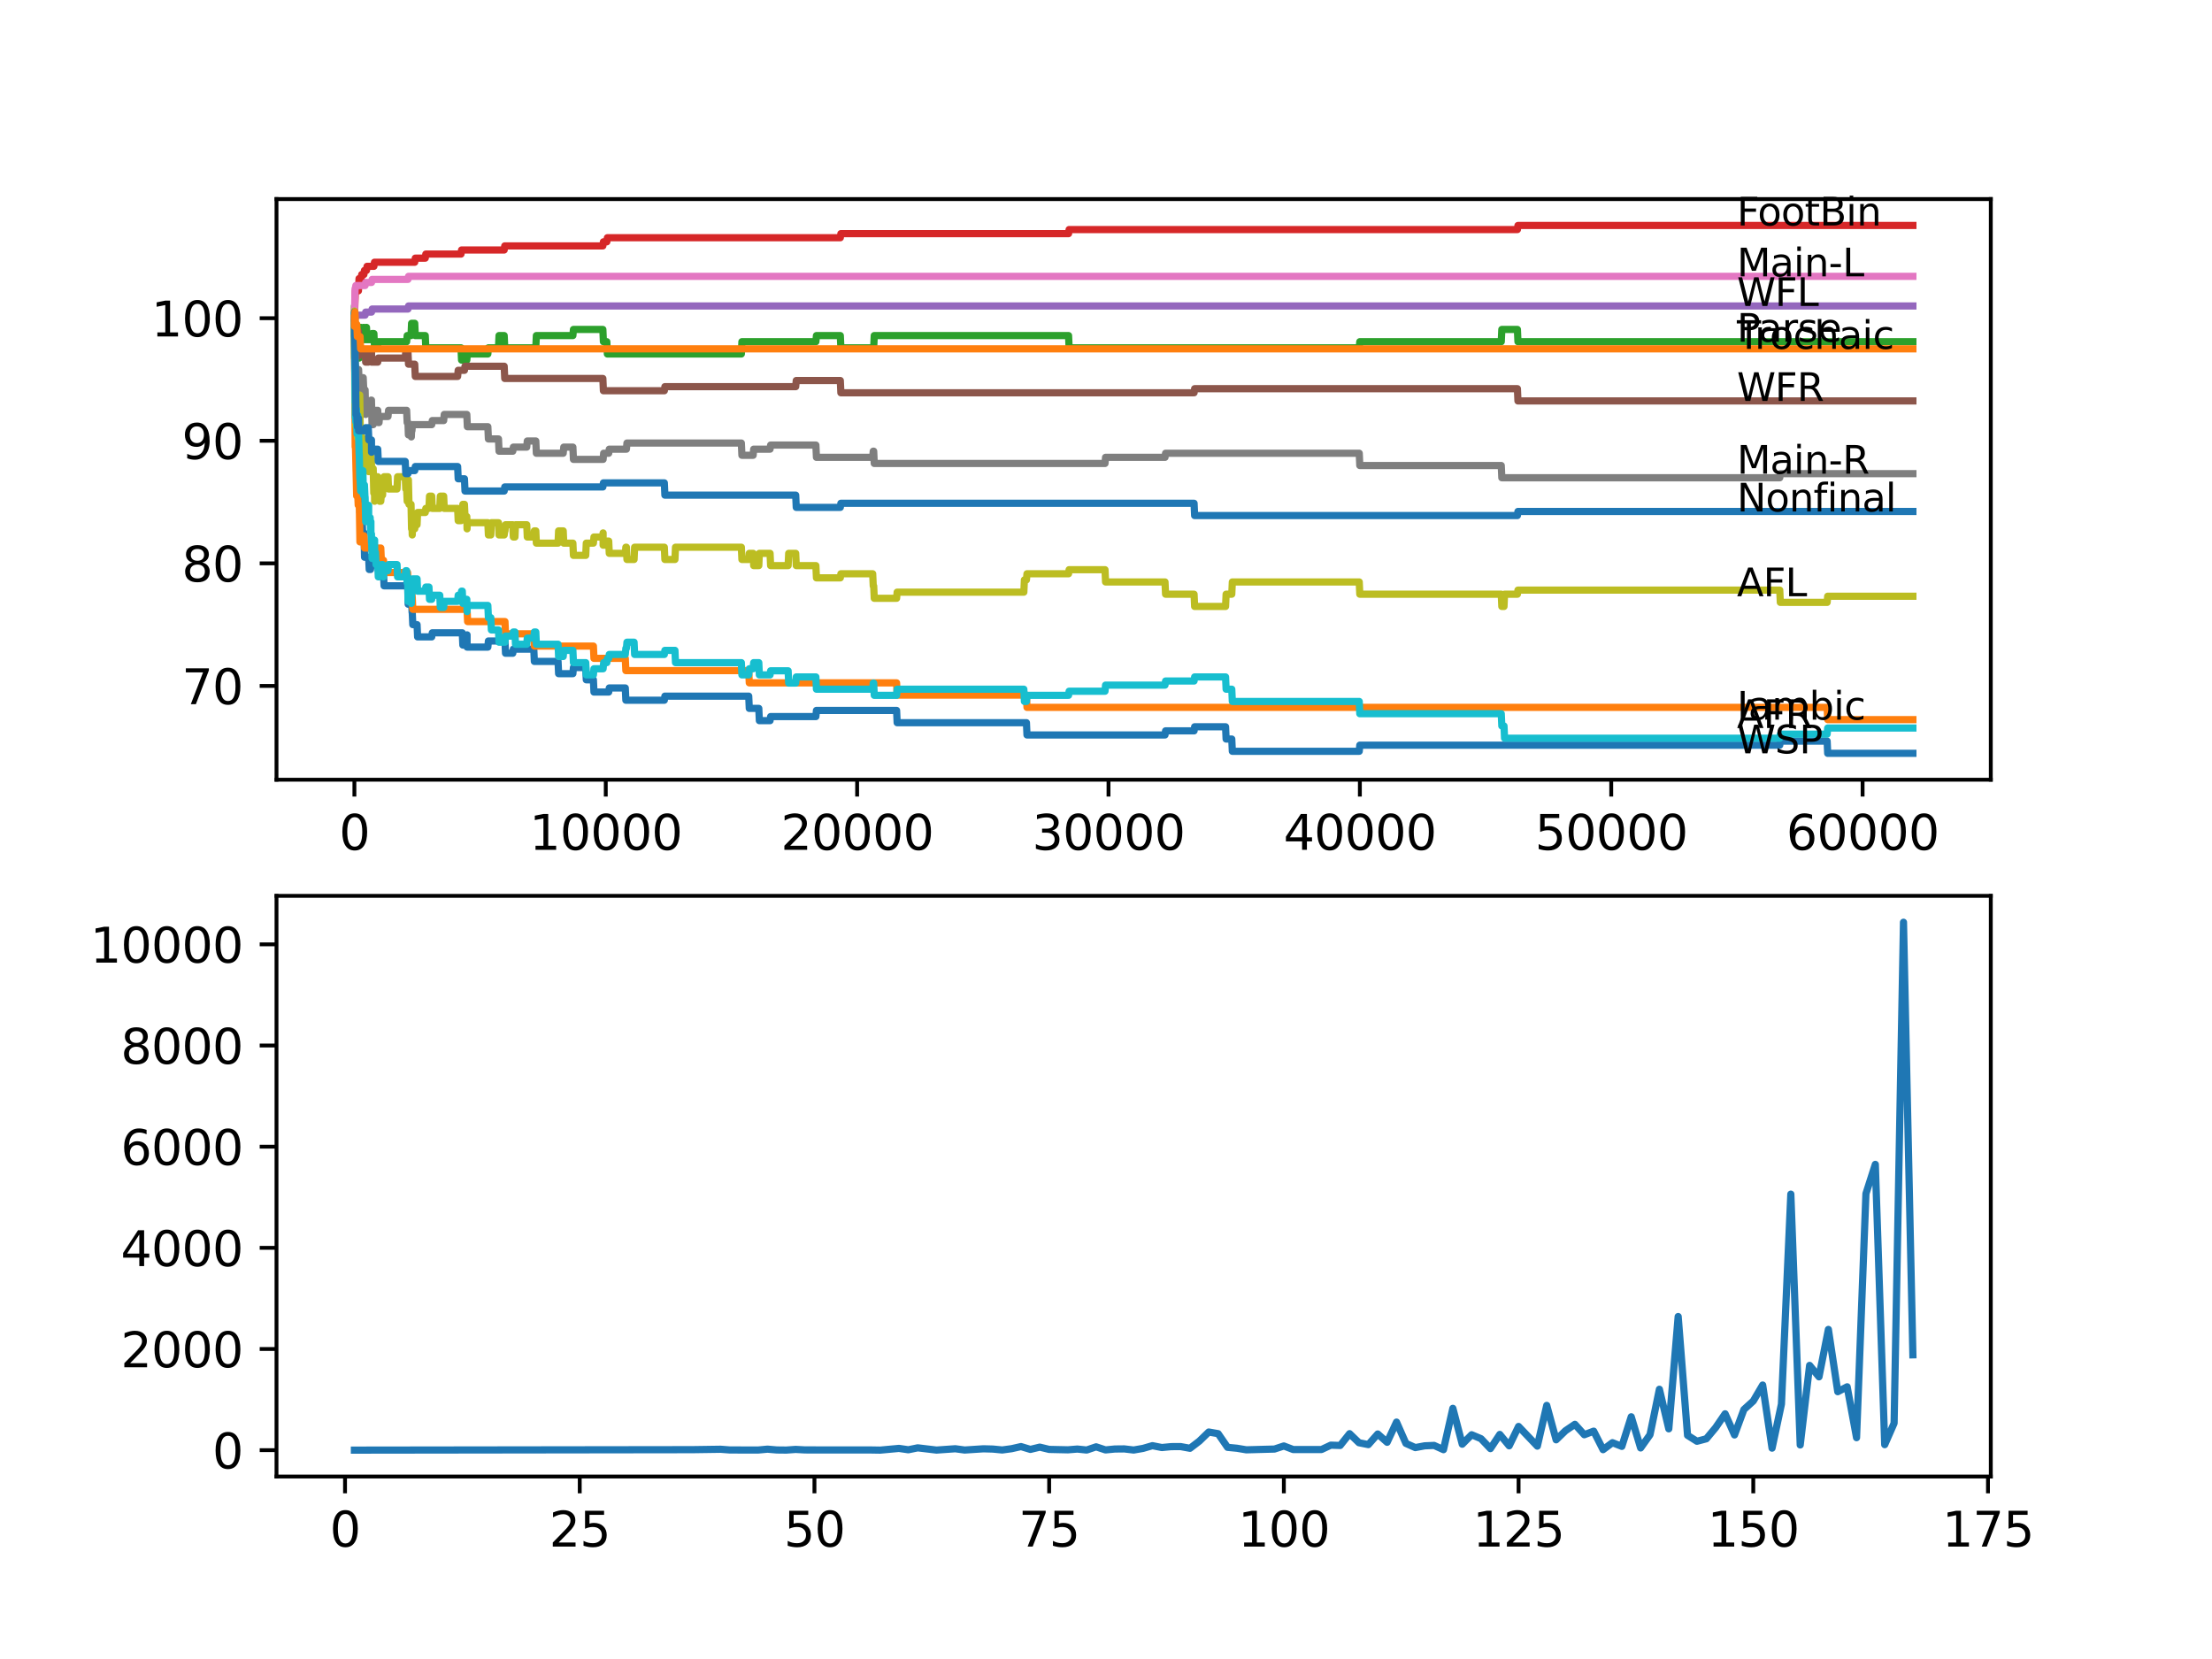 <?xml version="1.0" encoding="utf-8" standalone="no"?>
<!DOCTYPE svg PUBLIC "-//W3C//DTD SVG 1.1//EN"
  "http://www.w3.org/Graphics/SVG/1.1/DTD/svg11.dtd">
<svg xmlns:xlink="http://www.w3.org/1999/xlink" width="460.8pt" height="345.6pt" viewBox="0 0 460.8 345.6" xmlns="http://www.w3.org/2000/svg" version="1.1">
 <defs>
  <style type="text/css">*{stroke-linejoin: round; stroke-linecap: butt}</style>
 </defs>
 <g id="figure_1">
  <g id="patch_1">
   <path d="M 0 345.6 
L 460.8 345.6 
L 460.8 0 
L 0 0 
z
" style="fill: #ffffff"/>
  </g>
  <g id="axes_1">
   <g id="patch_2">
    <path d="M 57.6 162.432 
L 414.72 162.432 
L 414.72 41.472 
L 57.6 41.472 
z
" style="fill: #ffffff"/>
   </g>
   <g id="matplotlib.axis_1">
    <g id="xtick_1">
     <g id="line2d_1">
      <defs>
       <path id="m1ce45f0ebc" d="M 0 0 
L 0 3.5 
" style="stroke: #000000; stroke-width: 0.8"/>
      </defs>
      <g>
       <use xlink:href="#m1ce45f0ebc" x="73.827" y="162.432" style="stroke: #000000; stroke-width: 0.8"/>
      </g>
     </g>
     <g id="text_1">
      <!-- 0 -->
      <g transform="translate(70.646 177.03)scale(0.1 -0.1)">
       <defs>
        <path id="DejaVuSans-30" d="M 2034 4250 
Q 1547 4250 1301 3770 
Q 1056 3291 1056 2328 
Q 1056 1369 1301 889 
Q 1547 409 2034 409 
Q 2525 409 2770 889 
Q 3016 1369 3016 2328 
Q 3016 3291 2770 3770 
Q 2525 4250 2034 4250 
z
M 2034 4750 
Q 2819 4750 3233 4129 
Q 3647 3509 3647 2328 
Q 3647 1150 3233 529 
Q 2819 -91 2034 -91 
Q 1250 -91 836 529 
Q 422 1150 422 2328 
Q 422 3509 836 4129 
Q 1250 4750 2034 4750 
z
" transform="scale(0.016)"/>
       </defs>
       <use xlink:href="#DejaVuSans-30"/>
      </g>
     </g>
    </g>
    <g id="xtick_2">
     <g id="line2d_2">
      <g>
       <use xlink:href="#m1ce45f0ebc" x="126.192" y="162.432" style="stroke: #000000; stroke-width: 0.8"/>
      </g>
     </g>
     <g id="text_2">
      <!-- 10000 -->
      <g transform="translate(110.286 177.03)scale(0.1 -0.1)">
       <defs>
        <path id="DejaVuSans-31" d="M 794 531 
L 1825 531 
L 1825 4091 
L 703 3866 
L 703 4441 
L 1819 4666 
L 2450 4666 
L 2450 531 
L 3481 531 
L 3481 0 
L 794 0 
L 794 531 
z
" transform="scale(0.016)"/>
       </defs>
       <use xlink:href="#DejaVuSans-31"/>
       <use xlink:href="#DejaVuSans-30" x="63.623"/>
       <use xlink:href="#DejaVuSans-30" x="127.246"/>
       <use xlink:href="#DejaVuSans-30" x="190.869"/>
       <use xlink:href="#DejaVuSans-30" x="254.492"/>
      </g>
     </g>
    </g>
    <g id="xtick_3">
     <g id="line2d_3">
      <g>
       <use xlink:href="#m1ce45f0ebc" x="178.556" y="162.432" style="stroke: #000000; stroke-width: 0.8"/>
      </g>
     </g>
     <g id="text_3">
      <!-- 20000 -->
      <g transform="translate(162.65 177.03)scale(0.1 -0.1)">
       <defs>
        <path id="DejaVuSans-32" d="M 1228 531 
L 3431 531 
L 3431 0 
L 469 0 
L 469 531 
Q 828 903 1448 1529 
Q 2069 2156 2228 2338 
Q 2531 2678 2651 2914 
Q 2772 3150 2772 3378 
Q 2772 3750 2511 3984 
Q 2250 4219 1831 4219 
Q 1534 4219 1204 4116 
Q 875 4013 500 3803 
L 500 4441 
Q 881 4594 1212 4672 
Q 1544 4750 1819 4750 
Q 2544 4750 2975 4387 
Q 3406 4025 3406 3419 
Q 3406 3131 3298 2873 
Q 3191 2616 2906 2266 
Q 2828 2175 2409 1742 
Q 1991 1309 1228 531 
z
" transform="scale(0.016)"/>
       </defs>
       <use xlink:href="#DejaVuSans-32"/>
       <use xlink:href="#DejaVuSans-30" x="63.623"/>
       <use xlink:href="#DejaVuSans-30" x="127.246"/>
       <use xlink:href="#DejaVuSans-30" x="190.869"/>
       <use xlink:href="#DejaVuSans-30" x="254.492"/>
      </g>
     </g>
    </g>
    <g id="xtick_4">
     <g id="line2d_4">
      <g>
       <use xlink:href="#m1ce45f0ebc" x="230.921" y="162.432" style="stroke: #000000; stroke-width: 0.8"/>
      </g>
     </g>
     <g id="text_4">
      <!-- 30000 -->
      <g transform="translate(215.015 177.03)scale(0.1 -0.1)">
       <defs>
        <path id="DejaVuSans-33" d="M 2597 2516 
Q 3050 2419 3304 2112 
Q 3559 1806 3559 1356 
Q 3559 666 3084 287 
Q 2609 -91 1734 -91 
Q 1441 -91 1130 -33 
Q 819 25 488 141 
L 488 750 
Q 750 597 1062 519 
Q 1375 441 1716 441 
Q 2309 441 2620 675 
Q 2931 909 2931 1356 
Q 2931 1769 2642 2001 
Q 2353 2234 1838 2234 
L 1294 2234 
L 1294 2753 
L 1863 2753 
Q 2328 2753 2575 2939 
Q 2822 3125 2822 3475 
Q 2822 3834 2567 4026 
Q 2313 4219 1838 4219 
Q 1578 4219 1281 4162 
Q 984 4106 628 3988 
L 628 4550 
Q 988 4650 1302 4700 
Q 1616 4750 1894 4750 
Q 2613 4750 3031 4423 
Q 3450 4097 3450 3541 
Q 3450 3153 3228 2886 
Q 3006 2619 2597 2516 
z
" transform="scale(0.016)"/>
       </defs>
       <use xlink:href="#DejaVuSans-33"/>
       <use xlink:href="#DejaVuSans-30" x="63.623"/>
       <use xlink:href="#DejaVuSans-30" x="127.246"/>
       <use xlink:href="#DejaVuSans-30" x="190.869"/>
       <use xlink:href="#DejaVuSans-30" x="254.492"/>
      </g>
     </g>
    </g>
    <g id="xtick_5">
     <g id="line2d_5">
      <g>
       <use xlink:href="#m1ce45f0ebc" x="283.285" y="162.432" style="stroke: #000000; stroke-width: 0.8"/>
      </g>
     </g>
     <g id="text_5">
      <!-- 40000 -->
      <g transform="translate(267.379 177.03)scale(0.1 -0.1)">
       <defs>
        <path id="DejaVuSans-34" d="M 2419 4116 
L 825 1625 
L 2419 1625 
L 2419 4116 
z
M 2253 4666 
L 3047 4666 
L 3047 1625 
L 3713 1625 
L 3713 1100 
L 3047 1100 
L 3047 0 
L 2419 0 
L 2419 1100 
L 313 1100 
L 313 1709 
L 2253 4666 
z
" transform="scale(0.016)"/>
       </defs>
       <use xlink:href="#DejaVuSans-34"/>
       <use xlink:href="#DejaVuSans-30" x="63.623"/>
       <use xlink:href="#DejaVuSans-30" x="127.246"/>
       <use xlink:href="#DejaVuSans-30" x="190.869"/>
       <use xlink:href="#DejaVuSans-30" x="254.492"/>
      </g>
     </g>
    </g>
    <g id="xtick_6">
     <g id="line2d_6">
      <g>
       <use xlink:href="#m1ce45f0ebc" x="335.65" y="162.432" style="stroke: #000000; stroke-width: 0.8"/>
      </g>
     </g>
     <g id="text_6">
      <!-- 50000 -->
      <g transform="translate(319.744 177.03)scale(0.1 -0.1)">
       <defs>
        <path id="DejaVuSans-35" d="M 691 4666 
L 3169 4666 
L 3169 4134 
L 1269 4134 
L 1269 2991 
Q 1406 3038 1543 3061 
Q 1681 3084 1819 3084 
Q 2600 3084 3056 2656 
Q 3513 2228 3513 1497 
Q 3513 744 3044 326 
Q 2575 -91 1722 -91 
Q 1428 -91 1123 -41 
Q 819 9 494 109 
L 494 744 
Q 775 591 1075 516 
Q 1375 441 1709 441 
Q 2250 441 2565 725 
Q 2881 1009 2881 1497 
Q 2881 1984 2565 2268 
Q 2250 2553 1709 2553 
Q 1456 2553 1204 2497 
Q 953 2441 691 2322 
L 691 4666 
z
" transform="scale(0.016)"/>
       </defs>
       <use xlink:href="#DejaVuSans-35"/>
       <use xlink:href="#DejaVuSans-30" x="63.623"/>
       <use xlink:href="#DejaVuSans-30" x="127.246"/>
       <use xlink:href="#DejaVuSans-30" x="190.869"/>
       <use xlink:href="#DejaVuSans-30" x="254.492"/>
      </g>
     </g>
    </g>
    <g id="xtick_7">
     <g id="line2d_7">
      <g>
       <use xlink:href="#m1ce45f0ebc" x="388.014" y="162.432" style="stroke: #000000; stroke-width: 0.8"/>
      </g>
     </g>
     <g id="text_7">
      <!-- 60000 -->
      <g transform="translate(372.108 177.03)scale(0.1 -0.1)">
       <defs>
        <path id="DejaVuSans-36" d="M 2113 2584 
Q 1688 2584 1439 2293 
Q 1191 2003 1191 1497 
Q 1191 994 1439 701 
Q 1688 409 2113 409 
Q 2538 409 2786 701 
Q 3034 994 3034 1497 
Q 3034 2003 2786 2293 
Q 2538 2584 2113 2584 
z
M 3366 4563 
L 3366 3988 
Q 3128 4100 2886 4159 
Q 2644 4219 2406 4219 
Q 1781 4219 1451 3797 
Q 1122 3375 1075 2522 
Q 1259 2794 1537 2939 
Q 1816 3084 2150 3084 
Q 2853 3084 3261 2657 
Q 3669 2231 3669 1497 
Q 3669 778 3244 343 
Q 2819 -91 2113 -91 
Q 1303 -91 875 529 
Q 447 1150 447 2328 
Q 447 3434 972 4092 
Q 1497 4750 2381 4750 
Q 2619 4750 2861 4703 
Q 3103 4656 3366 4563 
z
" transform="scale(0.016)"/>
       </defs>
       <use xlink:href="#DejaVuSans-36"/>
       <use xlink:href="#DejaVuSans-30" x="63.623"/>
       <use xlink:href="#DejaVuSans-30" x="127.246"/>
       <use xlink:href="#DejaVuSans-30" x="190.869"/>
       <use xlink:href="#DejaVuSans-30" x="254.492"/>
      </g>
     </g>
    </g>
   </g>
   <g id="matplotlib.axis_2">
    <g id="ytick_1">
     <g id="line2d_8">
      <defs>
       <path id="m1d40c8f923" d="M 0 0 
L -3.5 0 
" style="stroke: #000000; stroke-width: 0.8"/>
      </defs>
      <g>
       <use xlink:href="#m1d40c8f923" x="57.6" y="142.89" style="stroke: #000000; stroke-width: 0.8"/>
      </g>
     </g>
     <g id="text_8">
      <!-- 70 -->
      <g transform="translate(37.875 146.69)scale(0.1 -0.1)">
       <defs>
        <path id="DejaVuSans-37" d="M 525 4666 
L 3525 4666 
L 3525 4397 
L 1831 0 
L 1172 0 
L 2766 4134 
L 525 4134 
L 525 4666 
z
" transform="scale(0.016)"/>
       </defs>
       <use xlink:href="#DejaVuSans-37"/>
       <use xlink:href="#DejaVuSans-30" x="63.623"/>
      </g>
     </g>
    </g>
    <g id="ytick_2">
     <g id="line2d_9">
      <g>
       <use xlink:href="#m1d40c8f923" x="57.6" y="117.357" style="stroke: #000000; stroke-width: 0.8"/>
      </g>
     </g>
     <g id="text_9">
      <!-- 80 -->
      <g transform="translate(37.875 121.156)scale(0.1 -0.1)">
       <defs>
        <path id="DejaVuSans-38" d="M 2034 2216 
Q 1584 2216 1326 1975 
Q 1069 1734 1069 1313 
Q 1069 891 1326 650 
Q 1584 409 2034 409 
Q 2484 409 2743 651 
Q 3003 894 3003 1313 
Q 3003 1734 2745 1975 
Q 2488 2216 2034 2216 
z
M 1403 2484 
Q 997 2584 770 2862 
Q 544 3141 544 3541 
Q 544 4100 942 4425 
Q 1341 4750 2034 4750 
Q 2731 4750 3128 4425 
Q 3525 4100 3525 3541 
Q 3525 3141 3298 2862 
Q 3072 2584 2669 2484 
Q 3125 2378 3379 2068 
Q 3634 1759 3634 1313 
Q 3634 634 3220 271 
Q 2806 -91 2034 -91 
Q 1263 -91 848 271 
Q 434 634 434 1313 
Q 434 1759 690 2068 
Q 947 2378 1403 2484 
z
M 1172 3481 
Q 1172 3119 1398 2916 
Q 1625 2713 2034 2713 
Q 2441 2713 2670 2916 
Q 2900 3119 2900 3481 
Q 2900 3844 2670 4047 
Q 2441 4250 2034 4250 
Q 1625 4250 1398 4047 
Q 1172 3844 1172 3481 
z
" transform="scale(0.016)"/>
       </defs>
       <use xlink:href="#DejaVuSans-38"/>
       <use xlink:href="#DejaVuSans-30" x="63.623"/>
      </g>
     </g>
    </g>
    <g id="ytick_3">
     <g id="line2d_10">
      <g>
       <use xlink:href="#m1d40c8f923" x="57.6" y="91.824" style="stroke: #000000; stroke-width: 0.8"/>
      </g>
     </g>
     <g id="text_10">
      <!-- 90 -->
      <g transform="translate(37.875 95.623)scale(0.1 -0.1)">
       <defs>
        <path id="DejaVuSans-39" d="M 703 97 
L 703 672 
Q 941 559 1184 500 
Q 1428 441 1663 441 
Q 2288 441 2617 861 
Q 2947 1281 2994 2138 
Q 2813 1869 2534 1725 
Q 2256 1581 1919 1581 
Q 1219 1581 811 2004 
Q 403 2428 403 3163 
Q 403 3881 828 4315 
Q 1253 4750 1959 4750 
Q 2769 4750 3195 4129 
Q 3622 3509 3622 2328 
Q 3622 1225 3098 567 
Q 2575 -91 1691 -91 
Q 1453 -91 1209 -44 
Q 966 3 703 97 
z
M 1959 2075 
Q 2384 2075 2632 2365 
Q 2881 2656 2881 3163 
Q 2881 3666 2632 3958 
Q 2384 4250 1959 4250 
Q 1534 4250 1286 3958 
Q 1038 3666 1038 3163 
Q 1038 2656 1286 2365 
Q 1534 2075 1959 2075 
z
" transform="scale(0.016)"/>
       </defs>
       <use xlink:href="#DejaVuSans-39"/>
       <use xlink:href="#DejaVuSans-30" x="63.623"/>
      </g>
     </g>
    </g>
    <g id="ytick_4">
     <g id="line2d_11">
      <g>
       <use xlink:href="#m1d40c8f923" x="57.6" y="66.29" style="stroke: #000000; stroke-width: 0.8"/>
      </g>
     </g>
     <g id="text_11">
      <!-- 100 -->
      <g transform="translate(31.512 70.09)scale(0.1 -0.1)">
       <use xlink:href="#DejaVuSans-31"/>
       <use xlink:href="#DejaVuSans-30" x="63.623"/>
       <use xlink:href="#DejaVuSans-30" x="127.246"/>
      </g>
     </g>
    </g>
   </g>
   <g id="line2d_12">
    <path d="M 73.833 66.29 
L 73.917 77.355 
L 73.958 75.44 
L 73.969 75.44 
L 74.1 85.228 
L 74.105 85.228 
L 74.11 84.377 
L 74.184 89.483 
L 74.189 89.483 
L 74.194 89.483 
L 74.314 94.59 
L 74.325 94.59 
L 74.44 93.952 
L 74.508 93.952 
L 74.623 96.505 
L 74.854 96.505 
L 74.985 106.718 
L 75.194 106.718 
L 75.309 109.272 
L 75.477 109.272 
L 75.582 111.825 
L 75.587 110.974 
L 75.823 110.974 
L 75.943 116.08 
L 76.797 116.08 
L 76.912 118.634 
L 77.189 118.634 
L 77.31 116.932 
L 77.744 116.932 
L 77.86 116.08 
L 78.022 116.08 
L 78.137 115.229 
L 78.221 115.229 
L 78.336 117.783 
L 78.687 117.783 
L 78.802 116.932 
L 79.326 116.932 
L 79.441 119.485 
L 79.891 119.485 
L 80.007 122.038 
L 84.709 122.038 
L 84.824 120.762 
L 84.908 120.762 
L 85.028 125.868 
L 85.075 125.868 
L 85.191 125.017 
L 85.735 125.017 
L 85.85 127.57 
L 85.877 127.57 
L 85.992 130.124 
L 86.882 130.124 
L 86.997 132.677 
L 89.935 132.677 
L 90.05 131.826 
L 96.302 131.826 
L 96.418 134.379 
L 96.753 134.379 
L 96.868 133.528 
L 97.245 133.528 
L 97.297 132.252 
L 97.302 134.805 
L 97.35 134.805 
L 101.628 134.805 
L 101.743 133.528 
L 105.194 133.528 
L 105.309 136.082 
L 106.822 136.082 
L 106.938 135.23 
L 111.2 135.23 
L 111.315 137.784 
L 116.253 137.784 
L 116.368 140.337 
L 119.343 140.337 
L 119.458 139.06 
L 122.019 139.06 
L 122.134 141.614 
L 123.616 141.614 
L 123.731 144.167 
L 126.805 144.167 
L 126.92 143.316 
L 130.261 143.316 
L 130.376 145.869 
L 138.393 145.869 
L 138.508 145.018 
L 155.972 145.018 
L 156.087 147.572 
L 158.071 147.572 
L 158.187 150.125 
L 160.417 150.125 
L 160.533 149.274 
L 169.963 149.274 
L 170.079 147.997 
L 186.778 147.997 
L 186.893 150.55 
L 213.824 150.55 
L 213.939 153.104 
L 242.692 153.104 
L 242.808 152.253 
L 248.746 152.253 
L 248.861 151.402 
L 255.307 151.402 
L 255.422 153.955 
L 256.6 153.955 
L 256.716 156.508 
L 283.155 156.508 
L 283.27 155.232 
L 370.755 155.232 
L 370.87 154.38 
L 380.626 154.38 
L 380.741 156.934 
L 398.487 156.934 
L 398.487 156.934 
" clip-path="url(#p233619a548)" style="fill: none; stroke: #1f77b4; stroke-width: 1.5; stroke-linecap: square"/>
   </g>
   <g id="line2d_13">
    <path d="M 73.833 68.844 
L 73.99 93.1 
L 74.053 93.1 
L 74.173 98.207 
L 74.178 98.207 
L 74.299 103.314 
L 74.325 103.314 
L 74.44 102.675 
L 74.508 102.675 
L 74.623 105.229 
L 74.854 105.229 
L 74.98 112.889 
L 75.011 112.889 
L 75.126 111.612 
L 75.823 111.612 
L 75.938 114.165 
L 79.326 114.165 
L 79.441 116.719 
L 79.891 116.719 
L 80.007 119.272 
L 84.908 119.272 
L 85.023 121.825 
L 85.735 121.825 
L 85.85 124.379 
L 85.877 124.379 
L 85.992 126.932 
L 97.297 126.932 
L 97.412 129.485 
L 105.194 129.485 
L 105.309 132.039 
L 111.2 132.039 
L 111.315 134.592 
L 123.616 134.592 
L 123.731 137.145 
L 130.261 137.145 
L 130.376 139.699 
L 155.972 139.699 
L 156.087 142.252 
L 186.778 142.252 
L 186.893 144.805 
L 213.824 144.805 
L 213.939 147.359 
L 380.626 147.359 
L 380.741 149.912 
L 398.487 149.912 
L 398.487 149.912 
" clip-path="url(#p233619a548)" style="fill: none; stroke: #ff7f0e; stroke-width: 1.5; stroke-linecap: square"/>
   </g>
   <g id="line2d_14">
    <path d="M 73.833 66.29 
L 73.943 69.695 
L 73.848 63.737 
L 73.948 68.418 
L 73.953 68.418 
L 73.969 67.142 
L 73.995 72.248 
L 74.053 70.972 
L 74.105 70.972 
L 74.225 68.844 
L 74.325 68.844 
L 74.44 68.205 
L 74.671 68.205 
L 74.791 74.589 
L 74.838 74.589 
L 74.959 69.482 
L 75.011 69.482 
L 75.126 68.205 
L 75.236 68.205 
L 75.351 70.759 
L 75.66 70.759 
L 75.775 68.205 
L 75.807 68.205 
L 75.922 70.759 
L 76.173 70.759 
L 76.289 68.205 
L 76.346 68.205 
L 76.461 70.759 
L 77.383 70.759 
L 77.498 69.482 
L 77.891 69.482 
L 78.006 72.035 
L 78.687 72.035 
L 78.802 71.184 
L 84.709 71.184 
L 84.824 69.908 
L 85.625 69.908 
L 85.74 67.354 
L 86.395 67.354 
L 86.51 69.908 
L 88.589 69.908 
L 88.704 72.461 
L 96.035 72.461 
L 96.15 75.014 
L 97.245 75.014 
L 97.36 73.738 
L 101.628 73.738 
L 101.743 72.461 
L 103.843 72.461 
L 103.958 69.908 
L 105.031 69.908 
L 105.147 72.461 
L 111.619 72.461 
L 111.734 69.908 
L 119.343 69.908 
L 119.458 68.631 
L 125.585 68.631 
L 125.7 71.184 
L 126.412 71.184 
L 126.527 73.738 
L 154.437 73.738 
L 154.553 71.184 
L 169.963 71.184 
L 170.079 69.908 
L 175.053 69.908 
L 175.168 72.461 
L 182.007 72.461 
L 182.122 69.908 
L 222.6 69.908 
L 222.715 72.461 
L 283.155 72.461 
L 283.27 71.184 
L 312.74 71.184 
L 312.856 68.631 
L 316.102 68.631 
L 316.217 71.184 
L 398.487 71.184 
L 398.487 71.184 
" clip-path="url(#p233619a548)" style="fill: none; stroke: #2ca02c; stroke-width: 1.5; stroke-linecap: square"/>
   </g>
   <g id="line2d_15">
    <path d="M 73.833 65.652 
L 73.854 65.652 
L 74.026 60.588 
L 74.671 60.588 
L 74.796 58.035 
L 75.236 58.035 
L 75.351 57.184 
L 75.807 57.184 
L 75.922 56.332 
L 76.346 56.332 
L 76.461 55.481 
L 77.891 55.481 
L 78.006 54.63 
L 86.395 54.63 
L 86.51 53.779 
L 88.589 53.779 
L 88.704 52.928 
L 96.035 52.928 
L 96.15 52.077 
L 105.031 52.077 
L 105.147 51.226 
L 125.585 51.226 
L 125.7 50.375 
L 126.412 50.375 
L 126.527 49.524 
L 175.053 49.524 
L 175.168 48.672 
L 222.6 48.672 
L 222.715 47.821 
L 316.102 47.821 
L 316.217 46.97 
L 398.487 46.97 
L 398.487 46.97 
" clip-path="url(#p233619a548)" style="fill: none; stroke: #d62728; stroke-width: 1.5; stroke-linecap: square"/>
   </g>
   <g id="line2d_16">
    <path d="M 73.833 66.29 
L 74.016 66.29 
L 74.131 65.652 
L 76.058 65.652 
L 76.173 65.014 
L 77.399 65.014 
L 77.514 64.375 
L 84.986 64.375 
L 85.102 63.737 
L 398.487 63.737 
L 398.487 63.737 
" clip-path="url(#p233619a548)" style="fill: none; stroke: #9467bd; stroke-width: 1.5; stroke-linecap: square"/>
   </g>
   <g id="line2d_17">
    <path d="M 73.833 66.29 
L 73.906 72.248 
L 73.953 70.972 
L 73.969 69.695 
L 74.021 73.95 
L 74.053 73.099 
L 74.095 73.099 
L 74.215 69.695 
L 74.325 69.695 
L 74.44 69.057 
L 74.671 69.057 
L 74.702 74.163 
L 74.786 72.887 
L 76.058 72.887 
L 76.173 75.44 
L 76.718 75.44 
L 76.833 74.163 
L 77.383 74.163 
L 77.399 72.887 
L 77.404 75.44 
L 77.488 75.44 
L 78.687 75.44 
L 78.802 74.589 
L 84.416 74.589 
L 84.531 73.312 
L 84.986 73.312 
L 85.102 75.865 
L 86.395 75.865 
L 86.51 78.419 
L 95.334 78.419 
L 95.449 77.142 
L 96.753 77.142 
L 96.868 76.291 
L 105.031 76.291 
L 105.147 78.844 
L 125.585 78.844 
L 125.7 81.398 
L 138.393 81.398 
L 138.508 80.547 
L 165.759 80.547 
L 165.874 79.27 
L 175.053 79.27 
L 175.168 81.823 
L 248.746 81.823 
L 248.861 80.972 
L 316.102 80.972 
L 316.217 83.525 
L 398.487 83.525 
L 398.487 83.525 
" clip-path="url(#p233619a548)" style="fill: none; stroke: #8c564b; stroke-width: 1.5; stroke-linecap: square"/>
   </g>
   <g id="line2d_18">
    <path d="M 73.833 65.652 
L 73.848 65.652 
L 73.969 60.12 
L 74.016 60.12 
L 74.131 59.482 
L 76.058 59.482 
L 76.173 58.843 
L 77.399 58.843 
L 77.514 58.205 
L 84.986 58.205 
L 85.102 57.567 
L 398.487 57.567 
L 398.487 57.567 
" clip-path="url(#p233619a548)" style="fill: none; stroke: #e377c2; stroke-width: 1.5; stroke-linecap: square"/>
   </g>
   <g id="line2d_19">
    <path d="M 73.833 68.844 
L 73.843 68.844 
L 73.969 78.972 
L 74.016 77.823 
L 74.021 80.376 
L 74.084 78.249 
L 74.325 78.249 
L 74.393 80.802 
L 74.435 79.525 
L 74.487 79.525 
L 74.608 76.972 
L 74.702 76.972 
L 74.817 79.525 
L 74.838 79.525 
L 74.87 82.079 
L 74.948 79.525 
L 75.011 79.525 
L 75.126 82.079 
L 75.194 82.079 
L 75.309 80.802 
L 75.477 80.802 
L 75.592 78.674 
L 75.66 78.674 
L 75.775 81.227 
L 76.058 81.227 
L 76.179 86.334 
L 76.194 86.334 
L 76.31 85.057 
L 77.189 85.057 
L 77.31 83.355 
L 77.383 83.355 
L 77.503 88.462 
L 77.744 88.462 
L 77.865 86.334 
L 78.022 86.334 
L 78.137 85.483 
L 78.687 85.483 
L 78.802 88.036 
L 78.959 88.036 
L 79.074 86.76 
L 80.829 86.76 
L 80.944 85.483 
L 84.709 85.483 
L 84.824 88.036 
L 84.986 88.036 
L 85.075 90.59 
L 85.096 89.739 
L 85.191 89.739 
L 85.306 88.462 
L 85.625 88.462 
L 85.688 91.015 
L 85.735 89.739 
L 85.814 89.739 
L 85.929 88.462 
L 89.935 88.462 
L 90.05 87.611 
L 92.427 87.611 
L 92.543 86.334 
L 97.245 86.334 
L 97.36 88.887 
L 101.628 88.887 
L 101.743 91.441 
L 103.843 91.441 
L 103.958 93.994 
L 106.822 93.994 
L 106.938 93.143 
L 109.729 93.143 
L 109.844 91.866 
L 111.619 91.866 
L 111.734 94.42 
L 117.327 94.42 
L 117.442 93.143 
L 119.343 93.143 
L 119.458 95.696 
L 125.637 95.696 
L 125.752 94.42 
L 126.805 94.42 
L 126.92 93.569 
L 130.491 93.569 
L 130.606 92.292 
L 154.437 92.292 
L 154.553 94.845 
L 156.893 94.845 
L 157.008 93.569 
L 160.417 93.569 
L 160.533 92.717 
L 169.963 92.717 
L 170.079 95.271 
L 181.798 95.271 
L 181.913 93.994 
L 182.007 93.994 
L 182.122 96.547 
L 230.193 96.547 
L 230.308 95.271 
L 242.692 95.271 
L 242.808 94.42 
L 283.155 94.42 
L 283.27 96.973 
L 312.74 96.973 
L 312.856 99.526 
L 370.755 99.526 
L 370.87 98.675 
L 398.487 98.675 
L 398.487 98.675 
" clip-path="url(#p233619a548)" style="fill: none; stroke: #7f7f7f; stroke-width: 1.5; stroke-linecap: square"/>
   </g>
   <g id="line2d_20">
    <path d="M 73.833 65.652 
L 73.838 64.801 
L 73.875 74.589 
L 73.906 71.738 
L 74.047 86.972 
L 74.053 86.972 
L 74.095 83.568 
L 74.11 88.675 
L 74.152 88.675 
L 74.178 88.675 
L 74.309 83.568 
L 74.325 83.568 
L 74.445 88.675 
L 74.487 88.675 
L 74.508 91.228 
L 74.54 87.398 
L 74.592 87.398 
L 74.671 87.398 
L 74.702 85.696 
L 74.707 88.249 
L 74.775 88.249 
L 74.781 88.249 
L 74.875 88.675 
L 74.927 82.291 
L 74.932 82.291 
L 75.058 89.951 
L 75.194 89.951 
L 75.236 92.505 
L 75.304 91.654 
L 75.477 91.654 
L 75.592 96.76 
L 75.66 94.207 
L 75.702 96.76 
L 75.807 96.76 
L 75.943 92.079 
L 76.058 92.079 
L 76.173 91.441 
L 76.294 96.547 
L 76.346 96.547 
L 76.461 95.696 
L 76.718 95.696 
L 76.797 98.25 
L 76.828 95.696 
L 77.111 95.696 
L 77.189 93.143 
L 77.221 95.696 
L 77.231 95.696 
L 77.268 98.25 
L 77.341 95.696 
L 77.383 95.696 
L 77.399 98.25 
L 77.493 97.611 
L 77.744 97.611 
L 77.865 102.718 
L 77.891 102.718 
L 78.006 101.867 
L 78.022 101.867 
L 78.038 104.42 
L 78.132 101.867 
L 78.221 101.867 
L 78.336 99.314 
L 78.687 99.314 
L 78.802 101.867 
L 78.959 101.867 
L 79.074 104.42 
L 79.326 104.42 
L 79.441 103.144 
L 79.698 103.144 
L 79.813 100.59 
L 79.891 100.59 
L 80.007 99.314 
L 80.829 99.314 
L 80.944 101.867 
L 82.709 101.867 
L 82.824 99.314 
L 84.416 99.314 
L 84.531 101.867 
L 84.709 101.867 
L 84.824 104.42 
L 84.908 104.42 
L 85.033 99.952 
L 85.075 99.952 
L 85.196 105.059 
L 85.625 105.059 
L 85.735 110.165 
L 85.74 108.889 
L 85.814 108.889 
L 85.877 111.442 
L 85.924 110.165 
L 86.395 110.165 
L 86.51 109.314 
L 86.882 109.314 
L 86.997 106.761 
L 88.589 106.761 
L 88.704 105.91 
L 89.359 105.91 
L 89.474 103.356 
L 89.935 103.356 
L 90.05 105.91 
L 91.61 105.91 
L 91.726 103.356 
L 92.427 103.356 
L 92.543 105.91 
L 95.334 105.91 
L 95.449 108.463 
L 96.035 108.463 
L 96.15 107.612 
L 96.302 107.612 
L 96.418 105.059 
L 96.753 105.059 
L 96.868 107.612 
L 97.245 107.612 
L 97.297 110.165 
L 97.355 108.889 
L 101.628 108.889 
L 101.743 111.442 
L 102.246 111.442 
L 102.361 108.889 
L 103.843 108.889 
L 103.958 111.442 
L 105.031 111.442 
L 105.147 110.591 
L 105.194 110.591 
L 105.309 109.314 
L 106.822 109.314 
L 106.938 111.867 
L 107.273 111.867 
L 107.388 109.314 
L 109.729 109.314 
L 109.844 111.867 
L 111.2 111.867 
L 111.315 110.591 
L 111.619 110.591 
L 111.734 113.144 
L 116.253 113.144 
L 116.368 110.591 
L 117.327 110.591 
L 117.442 113.144 
L 119.343 113.144 
L 119.458 115.697 
L 122.019 115.697 
L 122.134 113.144 
L 123.616 113.144 
L 123.731 111.867 
L 125.585 111.867 
L 125.637 111.016 
L 125.642 113.57 
L 125.684 113.57 
L 126.412 113.57 
L 126.527 112.719 
L 126.805 112.719 
L 126.92 115.272 
L 130.261 115.272 
L 130.376 113.995 
L 130.491 113.995 
L 130.606 116.549 
L 132.088 116.549 
L 132.203 113.995 
L 138.393 113.995 
L 138.508 116.549 
L 140.603 116.549 
L 140.718 113.995 
L 154.437 113.995 
L 154.553 116.549 
L 155.972 116.549 
L 156.087 115.272 
L 156.893 115.272 
L 157.008 117.825 
L 158.071 117.825 
L 158.187 115.272 
L 160.417 115.272 
L 160.533 117.825 
L 164.182 117.825 
L 164.298 115.272 
L 165.759 115.272 
L 165.874 117.825 
L 169.963 117.825 
L 170.079 120.379 
L 175.053 120.379 
L 175.168 119.527 
L 181.798 119.527 
L 181.913 122.081 
L 182.007 122.081 
L 182.122 124.634 
L 186.778 124.634 
L 186.893 123.357 
L 213.285 123.357 
L 213.4 120.804 
L 213.824 120.804 
L 213.939 119.527 
L 222.6 119.527 
L 222.715 118.676 
L 230.193 118.676 
L 230.308 121.23 
L 242.692 121.23 
L 242.808 123.783 
L 248.746 123.783 
L 248.861 126.336 
L 255.307 126.336 
L 255.422 123.783 
L 256.6 123.783 
L 256.716 121.23 
L 283.155 121.23 
L 283.27 123.783 
L 312.74 123.783 
L 312.856 126.336 
L 313.311 126.336 
L 313.426 123.783 
L 316.102 123.783 
L 316.217 122.932 
L 370.755 122.932 
L 370.87 125.485 
L 380.626 125.485 
L 380.741 124.209 
L 398.487 124.209 
L 398.487 124.209 
" clip-path="url(#p233619a548)" style="fill: none; stroke: #bcbd22; stroke-width: 1.5; stroke-linecap: square"/>
   </g>
   <g id="line2d_21">
    <path d="M 73.833 65.652 
L 73.838 65.652 
L 73.969 83.866 
L 73.985 83.355 
L 73.99 83.355 
L 74 82.717 
L 74.021 86.972 
L 74.074 86.547 
L 74.095 86.547 
L 74.115 87.824 
L 74.21 85.27 
L 74.246 85.27 
L 74.367 90.377 
L 74.393 90.377 
L 74.519 86.547 
L 74.534 86.547 
L 74.65 90.377 
L 74.702 90.377 
L 74.817 94.632 
L 74.838 94.632 
L 74.959 99.739 
L 75.011 99.739 
L 75.126 102.292 
L 75.194 102.292 
L 75.309 100.165 
L 75.477 100.165 
L 75.592 98.037 
L 75.713 103.144 
L 75.807 103.144 
L 75.917 101.016 
L 76.032 103.569 
L 76.058 103.569 
L 76.179 108.676 
L 76.194 108.676 
L 76.31 107.399 
L 76.346 107.399 
L 76.461 106.548 
L 76.718 106.548 
L 76.797 105.271 
L 76.802 107.825 
L 76.823 107.825 
L 77.111 107.825 
L 77.189 110.378 
L 77.221 109.527 
L 77.231 109.527 
L 77.268 108.676 
L 77.273 111.229 
L 77.331 111.229 
L 77.383 111.229 
L 77.503 116.336 
L 77.744 116.336 
L 77.865 114.208 
L 77.891 114.208 
L 78.006 113.357 
L 78.022 113.357 
L 78.038 112.506 
L 78.043 115.059 
L 78.121 115.059 
L 78.221 115.059 
L 78.336 117.612 
L 78.687 117.612 
L 78.802 120.166 
L 78.959 120.166 
L 79.074 118.889 
L 79.326 118.889 
L 79.441 117.612 
L 79.698 117.612 
L 79.813 120.166 
L 79.891 120.166 
L 80.007 118.889 
L 80.829 118.889 
L 80.944 117.612 
L 82.709 117.612 
L 82.824 120.166 
L 84.416 120.166 
L 84.531 118.889 
L 84.709 118.889 
L 84.824 121.442 
L 84.908 121.442 
L 84.944 120.166 
L 84.992 125.272 
L 85.002 125.272 
L 85.075 125.272 
L 85.196 123.145 
L 85.625 123.145 
L 85.688 125.698 
L 85.735 124.421 
L 85.856 121.868 
L 85.877 121.868 
L 85.992 120.591 
L 86.882 120.591 
L 86.997 123.145 
L 88.589 123.145 
L 88.704 122.294 
L 89.359 122.294 
L 89.474 124.847 
L 89.935 124.847 
L 90.05 123.996 
L 91.61 123.996 
L 91.726 126.549 
L 92.427 126.549 
L 92.543 125.272 
L 95.334 125.272 
L 95.449 123.996 
L 96.035 123.996 
L 96.15 123.145 
L 96.302 123.145 
L 96.418 125.698 
L 96.753 125.698 
L 96.868 124.847 
L 97.245 124.847 
L 97.297 127.4 
L 97.355 126.124 
L 101.628 126.124 
L 101.743 128.677 
L 102.246 128.677 
L 102.361 131.23 
L 103.843 131.23 
L 103.958 133.784 
L 105.194 133.784 
L 105.309 132.507 
L 106.822 132.507 
L 106.938 131.656 
L 107.273 131.656 
L 107.388 134.209 
L 109.729 134.209 
L 109.844 132.932 
L 111.2 132.932 
L 111.315 131.656 
L 111.619 131.656 
L 111.734 134.209 
L 116.253 134.209 
L 116.368 136.762 
L 117.327 136.762 
L 117.442 135.486 
L 119.343 135.486 
L 119.458 138.039 
L 122.019 138.039 
L 122.134 140.592 
L 123.616 140.592 
L 123.731 139.316 
L 125.637 139.316 
L 125.752 138.039 
L 126.412 138.039 
L 126.527 137.188 
L 126.805 137.188 
L 126.92 136.337 
L 130.261 136.337 
L 130.376 135.06 
L 130.491 135.06 
L 130.606 133.784 
L 132.088 133.784 
L 132.203 136.337 
L 138.393 136.337 
L 138.508 135.486 
L 140.603 135.486 
L 140.718 138.039 
L 154.437 138.039 
L 154.553 140.592 
L 155.972 140.592 
L 156.087 139.316 
L 156.893 139.316 
L 157.008 138.039 
L 158.071 138.039 
L 158.187 140.592 
L 160.417 140.592 
L 160.533 139.741 
L 164.182 139.741 
L 164.298 142.295 
L 165.759 142.295 
L 165.874 141.018 
L 169.963 141.018 
L 170.079 143.571 
L 181.798 143.571 
L 181.913 142.295 
L 182.007 142.295 
L 182.122 144.848 
L 186.778 144.848 
L 186.893 143.571 
L 213.285 143.571 
L 213.4 146.125 
L 213.824 146.125 
L 213.939 144.848 
L 222.6 144.848 
L 222.715 143.997 
L 230.193 143.997 
L 230.308 142.72 
L 242.692 142.72 
L 242.808 141.869 
L 248.746 141.869 
L 248.861 141.018 
L 255.307 141.018 
L 255.422 143.571 
L 256.6 143.571 
L 256.716 146.125 
L 283.155 146.125 
L 283.27 148.678 
L 312.74 148.678 
L 312.856 151.231 
L 313.311 151.231 
L 313.426 153.785 
L 370.755 153.785 
L 370.87 152.934 
L 380.626 152.934 
L 380.741 151.657 
L 398.487 151.657 
L 398.487 151.657 
" clip-path="url(#p233619a548)" style="fill: none; stroke: #17becf; stroke-width: 1.5; stroke-linecap: square"/>
   </g>
   <g id="line2d_22">
    <path d="M 73.833 66.29 
L 73.859 65.014 
L 73.875 70.12 
L 73.906 69.61 
L 74.016 76.759 
L 74.026 76.121 
L 74.037 76.121 
L 74.168 86.334 
L 74.325 86.334 
L 74.44 88.887 
L 74.671 88.887 
L 74.702 87.185 
L 74.707 89.739 
L 74.775 89.739 
L 76.058 89.739 
L 76.173 89.1 
L 76.718 89.1 
L 76.833 91.654 
L 77.383 91.654 
L 77.399 94.207 
L 77.493 93.569 
L 78.687 93.569 
L 78.802 96.122 
L 84.416 96.122 
L 84.531 98.675 
L 84.986 98.675 
L 85.102 98.037 
L 86.395 98.037 
L 86.51 97.186 
L 95.334 97.186 
L 95.449 99.739 
L 96.753 99.739 
L 96.868 102.292 
L 105.031 102.292 
L 105.147 101.441 
L 125.585 101.441 
L 125.7 100.59 
L 138.393 100.59 
L 138.508 103.144 
L 165.759 103.144 
L 165.874 105.697 
L 175.053 105.697 
L 175.168 104.846 
L 248.746 104.846 
L 248.861 107.399 
L 316.102 107.399 
L 316.217 106.548 
L 398.487 106.548 
L 398.487 106.548 
" clip-path="url(#p233619a548)" style="fill: none; stroke: #1f77b4; stroke-width: 1.5; stroke-linecap: square"/>
   </g>
   <g id="line2d_23">
    <path d="M 73.833 66.29 
L 73.843 67.993 
L 73.943 65.014 
L 74.058 67.567 
L 74.325 67.567 
L 74.44 70.12 
L 75.011 70.12 
L 75.126 72.674 
L 398.487 72.674 
L 398.487 72.674 
" clip-path="url(#p233619a548)" style="fill: none; stroke: #ff7f0e; stroke-width: 1.5; stroke-linecap: square"/>
   </g>
   <g id="patch_3">
    <path d="M 57.6 162.432 
L 57.6 41.472 
" style="fill: none; stroke: #000000; stroke-width: 0.8; stroke-linejoin: miter; stroke-linecap: square"/>
   </g>
   <g id="patch_4">
    <path d="M 414.72 162.432 
L 414.72 41.472 
" style="fill: none; stroke: #000000; stroke-width: 0.8; stroke-linejoin: miter; stroke-linecap: square"/>
   </g>
   <g id="patch_5">
    <path d="M 57.6 162.432 
L 414.72 162.432 
" style="fill: none; stroke: #000000; stroke-width: 0.8; stroke-linejoin: miter; stroke-linecap: square"/>
   </g>
   <g id="patch_6">
    <path d="M 57.6 41.472 
L 414.72 41.472 
" style="fill: none; stroke: #000000; stroke-width: 0.8; stroke-linejoin: miter; stroke-linecap: square"/>
   </g>
   <g id="text_12">
    <!-- WSP -->
    <g transform="translate(361.832 156.934)scale(0.08 -0.08)">
     <defs>
      <path id="DejaVuSans-57" d="M 213 4666 
L 850 4666 
L 1831 722 
L 2809 4666 
L 3519 4666 
L 4500 722 
L 5478 4666 
L 6119 4666 
L 4947 0 
L 4153 0 
L 3169 4050 
L 2175 0 
L 1381 0 
L 213 4666 
z
" transform="scale(0.016)"/>
      <path id="DejaVuSans-53" d="M 3425 4513 
L 3425 3897 
Q 3066 4069 2747 4153 
Q 2428 4238 2131 4238 
Q 1616 4238 1336 4038 
Q 1056 3838 1056 3469 
Q 1056 3159 1242 3001 
Q 1428 2844 1947 2747 
L 2328 2669 
Q 3034 2534 3370 2195 
Q 3706 1856 3706 1288 
Q 3706 609 3251 259 
Q 2797 -91 1919 -91 
Q 1588 -91 1214 -16 
Q 841 59 441 206 
L 441 856 
Q 825 641 1194 531 
Q 1563 422 1919 422 
Q 2459 422 2753 634 
Q 3047 847 3047 1241 
Q 3047 1584 2836 1778 
Q 2625 1972 2144 2069 
L 1759 2144 
Q 1053 2284 737 2584 
Q 422 2884 422 3419 
Q 422 4038 858 4394 
Q 1294 4750 2059 4750 
Q 2388 4750 2728 4690 
Q 3069 4631 3425 4513 
z
" transform="scale(0.016)"/>
      <path id="DejaVuSans-50" d="M 1259 4147 
L 1259 2394 
L 2053 2394 
Q 2494 2394 2734 2622 
Q 2975 2850 2975 3272 
Q 2975 3691 2734 3919 
Q 2494 4147 2053 4147 
L 1259 4147 
z
M 628 4666 
L 2053 4666 
Q 2838 4666 3239 4311 
Q 3641 3956 3641 3272 
Q 3641 2581 3239 2228 
Q 2838 1875 2053 1875 
L 1259 1875 
L 1259 0 
L 628 0 
L 628 4666 
z
" transform="scale(0.016)"/>
     </defs>
     <use xlink:href="#DejaVuSans-57"/>
     <use xlink:href="#DejaVuSans-53" x="98.877"/>
     <use xlink:href="#DejaVuSans-50" x="162.354"/>
    </g>
   </g>
   <g id="text_13">
    <!-- Iambic -->
    <g transform="translate(361.832 149.912)scale(0.08 -0.08)">
     <defs>
      <path id="DejaVuSans-49" d="M 628 4666 
L 1259 4666 
L 1259 0 
L 628 0 
L 628 4666 
z
" transform="scale(0.016)"/>
      <path id="DejaVuSans-61" d="M 2194 1759 
Q 1497 1759 1228 1600 
Q 959 1441 959 1056 
Q 959 750 1161 570 
Q 1363 391 1709 391 
Q 2188 391 2477 730 
Q 2766 1069 2766 1631 
L 2766 1759 
L 2194 1759 
z
M 3341 1997 
L 3341 0 
L 2766 0 
L 2766 531 
Q 2569 213 2275 61 
Q 1981 -91 1556 -91 
Q 1019 -91 701 211 
Q 384 513 384 1019 
Q 384 1609 779 1909 
Q 1175 2209 1959 2209 
L 2766 2209 
L 2766 2266 
Q 2766 2663 2505 2880 
Q 2244 3097 1772 3097 
Q 1472 3097 1187 3025 
Q 903 2953 641 2809 
L 641 3341 
Q 956 3463 1253 3523 
Q 1550 3584 1831 3584 
Q 2591 3584 2966 3190 
Q 3341 2797 3341 1997 
z
" transform="scale(0.016)"/>
      <path id="DejaVuSans-6d" d="M 3328 2828 
Q 3544 3216 3844 3400 
Q 4144 3584 4550 3584 
Q 5097 3584 5394 3201 
Q 5691 2819 5691 2113 
L 5691 0 
L 5113 0 
L 5113 2094 
Q 5113 2597 4934 2840 
Q 4756 3084 4391 3084 
Q 3944 3084 3684 2787 
Q 3425 2491 3425 1978 
L 3425 0 
L 2847 0 
L 2847 2094 
Q 2847 2600 2669 2842 
Q 2491 3084 2119 3084 
Q 1678 3084 1418 2786 
Q 1159 2488 1159 1978 
L 1159 0 
L 581 0 
L 581 3500 
L 1159 3500 
L 1159 2956 
Q 1356 3278 1631 3431 
Q 1906 3584 2284 3584 
Q 2666 3584 2933 3390 
Q 3200 3197 3328 2828 
z
" transform="scale(0.016)"/>
      <path id="DejaVuSans-62" d="M 3116 1747 
Q 3116 2381 2855 2742 
Q 2594 3103 2138 3103 
Q 1681 3103 1420 2742 
Q 1159 2381 1159 1747 
Q 1159 1113 1420 752 
Q 1681 391 2138 391 
Q 2594 391 2855 752 
Q 3116 1113 3116 1747 
z
M 1159 2969 
Q 1341 3281 1617 3432 
Q 1894 3584 2278 3584 
Q 2916 3584 3314 3078 
Q 3713 2572 3713 1747 
Q 3713 922 3314 415 
Q 2916 -91 2278 -91 
Q 1894 -91 1617 61 
Q 1341 213 1159 525 
L 1159 0 
L 581 0 
L 581 4863 
L 1159 4863 
L 1159 2969 
z
" transform="scale(0.016)"/>
      <path id="DejaVuSans-69" d="M 603 3500 
L 1178 3500 
L 1178 0 
L 603 0 
L 603 3500 
z
M 603 4863 
L 1178 4863 
L 1178 4134 
L 603 4134 
L 603 4863 
z
" transform="scale(0.016)"/>
      <path id="DejaVuSans-63" d="M 3122 3366 
L 3122 2828 
Q 2878 2963 2633 3030 
Q 2388 3097 2138 3097 
Q 1578 3097 1268 2742 
Q 959 2388 959 1747 
Q 959 1106 1268 751 
Q 1578 397 2138 397 
Q 2388 397 2633 464 
Q 2878 531 3122 666 
L 3122 134 
Q 2881 22 2623 -34 
Q 2366 -91 2075 -91 
Q 1284 -91 818 406 
Q 353 903 353 1747 
Q 353 2603 823 3093 
Q 1294 3584 2113 3584 
Q 2378 3584 2631 3529 
Q 2884 3475 3122 3366 
z
" transform="scale(0.016)"/>
     </defs>
     <use xlink:href="#DejaVuSans-49"/>
     <use xlink:href="#DejaVuSans-61" x="29.492"/>
     <use xlink:href="#DejaVuSans-6d" x="90.771"/>
     <use xlink:href="#DejaVuSans-62" x="188.184"/>
     <use xlink:href="#DejaVuSans-69" x="251.66"/>
     <use xlink:href="#DejaVuSans-63" x="279.443"/>
    </g>
   </g>
   <g id="text_14">
    <!-- Parse -->
    <g transform="translate(361.832 71.184)scale(0.08 -0.08)">
     <defs>
      <path id="DejaVuSans-72" d="M 2631 2963 
Q 2534 3019 2420 3045 
Q 2306 3072 2169 3072 
Q 1681 3072 1420 2755 
Q 1159 2438 1159 1844 
L 1159 0 
L 581 0 
L 581 3500 
L 1159 3500 
L 1159 2956 
Q 1341 3275 1631 3429 
Q 1922 3584 2338 3584 
Q 2397 3584 2469 3576 
Q 2541 3569 2628 3553 
L 2631 2963 
z
" transform="scale(0.016)"/>
      <path id="DejaVuSans-73" d="M 2834 3397 
L 2834 2853 
Q 2591 2978 2328 3040 
Q 2066 3103 1784 3103 
Q 1356 3103 1142 2972 
Q 928 2841 928 2578 
Q 928 2378 1081 2264 
Q 1234 2150 1697 2047 
L 1894 2003 
Q 2506 1872 2764 1633 
Q 3022 1394 3022 966 
Q 3022 478 2636 193 
Q 2250 -91 1575 -91 
Q 1294 -91 989 -36 
Q 684 19 347 128 
L 347 722 
Q 666 556 975 473 
Q 1284 391 1588 391 
Q 1994 391 2212 530 
Q 2431 669 2431 922 
Q 2431 1156 2273 1281 
Q 2116 1406 1581 1522 
L 1381 1569 
Q 847 1681 609 1914 
Q 372 2147 372 2553 
Q 372 3047 722 3315 
Q 1072 3584 1716 3584 
Q 2034 3584 2315 3537 
Q 2597 3491 2834 3397 
z
" transform="scale(0.016)"/>
      <path id="DejaVuSans-65" d="M 3597 1894 
L 3597 1613 
L 953 1613 
Q 991 1019 1311 708 
Q 1631 397 2203 397 
Q 2534 397 2845 478 
Q 3156 559 3463 722 
L 3463 178 
Q 3153 47 2828 -22 
Q 2503 -91 2169 -91 
Q 1331 -91 842 396 
Q 353 884 353 1716 
Q 353 2575 817 3079 
Q 1281 3584 2069 3584 
Q 2775 3584 3186 3129 
Q 3597 2675 3597 1894 
z
M 3022 2063 
Q 3016 2534 2758 2815 
Q 2500 3097 2075 3097 
Q 1594 3097 1305 2825 
Q 1016 2553 972 2059 
L 3022 2063 
z
" transform="scale(0.016)"/>
     </defs>
     <use xlink:href="#DejaVuSans-50"/>
     <use xlink:href="#DejaVuSans-61" x="55.803"/>
     <use xlink:href="#DejaVuSans-72" x="117.082"/>
     <use xlink:href="#DejaVuSans-73" x="158.195"/>
     <use xlink:href="#DejaVuSans-65" x="210.295"/>
    </g>
   </g>
   <g id="text_15">
    <!-- FootBin -->
    <g transform="translate(361.832 46.97)scale(0.08 -0.08)">
     <defs>
      <path id="DejaVuSans-46" d="M 628 4666 
L 3309 4666 
L 3309 4134 
L 1259 4134 
L 1259 2759 
L 3109 2759 
L 3109 2228 
L 1259 2228 
L 1259 0 
L 628 0 
L 628 4666 
z
" transform="scale(0.016)"/>
      <path id="DejaVuSans-6f" d="M 1959 3097 
Q 1497 3097 1228 2736 
Q 959 2375 959 1747 
Q 959 1119 1226 758 
Q 1494 397 1959 397 
Q 2419 397 2687 759 
Q 2956 1122 2956 1747 
Q 2956 2369 2687 2733 
Q 2419 3097 1959 3097 
z
M 1959 3584 
Q 2709 3584 3137 3096 
Q 3566 2609 3566 1747 
Q 3566 888 3137 398 
Q 2709 -91 1959 -91 
Q 1206 -91 779 398 
Q 353 888 353 1747 
Q 353 2609 779 3096 
Q 1206 3584 1959 3584 
z
" transform="scale(0.016)"/>
      <path id="DejaVuSans-74" d="M 1172 4494 
L 1172 3500 
L 2356 3500 
L 2356 3053 
L 1172 3053 
L 1172 1153 
Q 1172 725 1289 603 
Q 1406 481 1766 481 
L 2356 481 
L 2356 0 
L 1766 0 
Q 1100 0 847 248 
Q 594 497 594 1153 
L 594 3053 
L 172 3053 
L 172 3500 
L 594 3500 
L 594 4494 
L 1172 4494 
z
" transform="scale(0.016)"/>
      <path id="DejaVuSans-42" d="M 1259 2228 
L 1259 519 
L 2272 519 
Q 2781 519 3026 730 
Q 3272 941 3272 1375 
Q 3272 1813 3026 2020 
Q 2781 2228 2272 2228 
L 1259 2228 
z
M 1259 4147 
L 1259 2741 
L 2194 2741 
Q 2656 2741 2882 2914 
Q 3109 3088 3109 3444 
Q 3109 3797 2882 3972 
Q 2656 4147 2194 4147 
L 1259 4147 
z
M 628 4666 
L 2241 4666 
Q 2963 4666 3353 4366 
Q 3744 4066 3744 3513 
Q 3744 3084 3544 2831 
Q 3344 2578 2956 2516 
Q 3422 2416 3680 2098 
Q 3938 1781 3938 1306 
Q 3938 681 3513 340 
Q 3088 0 2303 0 
L 628 0 
L 628 4666 
z
" transform="scale(0.016)"/>
      <path id="DejaVuSans-6e" d="M 3513 2113 
L 3513 0 
L 2938 0 
L 2938 2094 
Q 2938 2591 2744 2837 
Q 2550 3084 2163 3084 
Q 1697 3084 1428 2787 
Q 1159 2491 1159 1978 
L 1159 0 
L 581 0 
L 581 3500 
L 1159 3500 
L 1159 2956 
Q 1366 3272 1645 3428 
Q 1925 3584 2291 3584 
Q 2894 3584 3203 3211 
Q 3513 2838 3513 2113 
z
" transform="scale(0.016)"/>
     </defs>
     <use xlink:href="#DejaVuSans-46"/>
     <use xlink:href="#DejaVuSans-6f" x="53.895"/>
     <use xlink:href="#DejaVuSans-6f" x="115.076"/>
     <use xlink:href="#DejaVuSans-74" x="176.258"/>
     <use xlink:href="#DejaVuSans-42" x="215.467"/>
     <use xlink:href="#DejaVuSans-69" x="284.07"/>
     <use xlink:href="#DejaVuSans-6e" x="311.854"/>
    </g>
   </g>
   <g id="text_16">
    <!-- WFL -->
    <g transform="translate(361.832 63.737)scale(0.08 -0.08)">
     <defs>
      <path id="DejaVuSans-4c" d="M 628 4666 
L 1259 4666 
L 1259 531 
L 3531 531 
L 3531 0 
L 628 0 
L 628 4666 
z
" transform="scale(0.016)"/>
     </defs>
     <use xlink:href="#DejaVuSans-57"/>
     <use xlink:href="#DejaVuSans-46" x="98.877"/>
     <use xlink:href="#DejaVuSans-4c" x="156.396"/>
    </g>
   </g>
   <g id="text_17">
    <!-- WFR -->
    <g transform="translate(361.832 83.525)scale(0.08 -0.08)">
     <defs>
      <path id="DejaVuSans-52" d="M 2841 2188 
Q 3044 2119 3236 1894 
Q 3428 1669 3622 1275 
L 4263 0 
L 3584 0 
L 2988 1197 
Q 2756 1666 2539 1819 
Q 2322 1972 1947 1972 
L 1259 1972 
L 1259 0 
L 628 0 
L 628 4666 
L 2053 4666 
Q 2853 4666 3247 4331 
Q 3641 3997 3641 3322 
Q 3641 2881 3436 2590 
Q 3231 2300 2841 2188 
z
M 1259 4147 
L 1259 2491 
L 2053 2491 
Q 2509 2491 2742 2702 
Q 2975 2913 2975 3322 
Q 2975 3731 2742 3939 
Q 2509 4147 2053 4147 
L 1259 4147 
z
" transform="scale(0.016)"/>
     </defs>
     <use xlink:href="#DejaVuSans-57"/>
     <use xlink:href="#DejaVuSans-46" x="98.877"/>
     <use xlink:href="#DejaVuSans-52" x="156.396"/>
    </g>
   </g>
   <g id="text_18">
    <!-- Main-L -->
    <g transform="translate(361.832 57.567)scale(0.08 -0.08)">
     <defs>
      <path id="DejaVuSans-4d" d="M 628 4666 
L 1569 4666 
L 2759 1491 
L 3956 4666 
L 4897 4666 
L 4897 0 
L 4281 0 
L 4281 4097 
L 3078 897 
L 2444 897 
L 1241 4097 
L 1241 0 
L 628 0 
L 628 4666 
z
" transform="scale(0.016)"/>
      <path id="DejaVuSans-2d" d="M 313 2009 
L 1997 2009 
L 1997 1497 
L 313 1497 
L 313 2009 
z
" transform="scale(0.016)"/>
     </defs>
     <use xlink:href="#DejaVuSans-4d"/>
     <use xlink:href="#DejaVuSans-61" x="86.279"/>
     <use xlink:href="#DejaVuSans-69" x="147.559"/>
     <use xlink:href="#DejaVuSans-6e" x="175.342"/>
     <use xlink:href="#DejaVuSans-2d" x="238.721"/>
     <use xlink:href="#DejaVuSans-4c" x="274.805"/>
    </g>
   </g>
   <g id="text_19">
    <!-- Main-R -->
    <g transform="translate(361.832 98.675)scale(0.08 -0.08)">
     <use xlink:href="#DejaVuSans-4d"/>
     <use xlink:href="#DejaVuSans-61" x="86.279"/>
     <use xlink:href="#DejaVuSans-69" x="147.559"/>
     <use xlink:href="#DejaVuSans-6e" x="175.342"/>
     <use xlink:href="#DejaVuSans-2d" x="238.721"/>
     <use xlink:href="#DejaVuSans-52" x="274.805"/>
    </g>
   </g>
   <g id="text_20">
    <!-- AFL -->
    <g transform="translate(361.832 124.209)scale(0.08 -0.08)">
     <defs>
      <path id="DejaVuSans-41" d="M 2188 4044 
L 1331 1722 
L 3047 1722 
L 2188 4044 
z
M 1831 4666 
L 2547 4666 
L 4325 0 
L 3669 0 
L 3244 1197 
L 1141 1197 
L 716 0 
L 50 0 
L 1831 4666 
z
" transform="scale(0.016)"/>
     </defs>
     <use xlink:href="#DejaVuSans-41"/>
     <use xlink:href="#DejaVuSans-46" x="68.408"/>
     <use xlink:href="#DejaVuSans-4c" x="125.928"/>
    </g>
   </g>
   <g id="text_21">
    <!-- AFR -->
    <g transform="translate(361.832 151.657)scale(0.08 -0.08)">
     <use xlink:href="#DejaVuSans-41"/>
     <use xlink:href="#DejaVuSans-46" x="68.408"/>
     <use xlink:href="#DejaVuSans-52" x="125.928"/>
    </g>
   </g>
   <g id="text_22">
    <!-- Nonfinal -->
    <g transform="translate(361.832 106.548)scale(0.08 -0.08)">
     <defs>
      <path id="DejaVuSans-4e" d="M 628 4666 
L 1478 4666 
L 3547 763 
L 3547 4666 
L 4159 4666 
L 4159 0 
L 3309 0 
L 1241 3903 
L 1241 0 
L 628 0 
L 628 4666 
z
" transform="scale(0.016)"/>
      <path id="DejaVuSans-66" d="M 2375 4863 
L 2375 4384 
L 1825 4384 
Q 1516 4384 1395 4259 
Q 1275 4134 1275 3809 
L 1275 3500 
L 2222 3500 
L 2222 3053 
L 1275 3053 
L 1275 0 
L 697 0 
L 697 3053 
L 147 3053 
L 147 3500 
L 697 3500 
L 697 3744 
Q 697 4328 969 4595 
Q 1241 4863 1831 4863 
L 2375 4863 
z
" transform="scale(0.016)"/>
      <path id="DejaVuSans-6c" d="M 603 4863 
L 1178 4863 
L 1178 0 
L 603 0 
L 603 4863 
z
" transform="scale(0.016)"/>
     </defs>
     <use xlink:href="#DejaVuSans-4e"/>
     <use xlink:href="#DejaVuSans-6f" x="74.805"/>
     <use xlink:href="#DejaVuSans-6e" x="135.986"/>
     <use xlink:href="#DejaVuSans-66" x="199.365"/>
     <use xlink:href="#DejaVuSans-69" x="234.57"/>
     <use xlink:href="#DejaVuSans-6e" x="262.354"/>
     <use xlink:href="#DejaVuSans-61" x="325.732"/>
     <use xlink:href="#DejaVuSans-6c" x="387.012"/>
    </g>
   </g>
   <g id="text_23">
    <!-- Trochaic -->
    <g transform="translate(361.832 72.674)scale(0.08 -0.08)">
     <defs>
      <path id="DejaVuSans-54" d="M -19 4666 
L 3928 4666 
L 3928 4134 
L 2272 4134 
L 2272 0 
L 1638 0 
L 1638 4134 
L -19 4134 
L -19 4666 
z
" transform="scale(0.016)"/>
      <path id="DejaVuSans-68" d="M 3513 2113 
L 3513 0 
L 2938 0 
L 2938 2094 
Q 2938 2591 2744 2837 
Q 2550 3084 2163 3084 
Q 1697 3084 1428 2787 
Q 1159 2491 1159 1978 
L 1159 0 
L 581 0 
L 581 4863 
L 1159 4863 
L 1159 2956 
Q 1366 3272 1645 3428 
Q 1925 3584 2291 3584 
Q 2894 3584 3203 3211 
Q 3513 2838 3513 2113 
z
" transform="scale(0.016)"/>
     </defs>
     <use xlink:href="#DejaVuSans-54"/>
     <use xlink:href="#DejaVuSans-72" x="46.334"/>
     <use xlink:href="#DejaVuSans-6f" x="85.197"/>
     <use xlink:href="#DejaVuSans-63" x="146.379"/>
     <use xlink:href="#DejaVuSans-68" x="201.359"/>
     <use xlink:href="#DejaVuSans-61" x="264.738"/>
     <use xlink:href="#DejaVuSans-69" x="326.018"/>
     <use xlink:href="#DejaVuSans-63" x="353.801"/>
    </g>
   </g>
  </g>
  <g id="axes_2">
   <g id="patch_7">
    <path d="M 57.6 307.584 
L 414.72 307.584 
L 414.72 186.624 
L 57.6 186.624 
z
" style="fill: #ffffff"/>
   </g>
   <g id="matplotlib.axis_3">
    <g id="xtick_8">
     <g id="line2d_24">
      <g>
       <use xlink:href="#m1ce45f0ebc" x="71.877" y="307.584" style="stroke: #000000; stroke-width: 0.8"/>
      </g>
     </g>
     <g id="text_24">
      <!-- 0 -->
      <g transform="translate(68.696 322.182)scale(0.1 -0.1)">
       <use xlink:href="#DejaVuSans-30"/>
      </g>
     </g>
    </g>
    <g id="xtick_9">
     <g id="line2d_25">
      <g>
       <use xlink:href="#m1ce45f0ebc" x="120.771" y="307.584" style="stroke: #000000; stroke-width: 0.8"/>
      </g>
     </g>
     <g id="text_25">
      <!-- 25 -->
      <g transform="translate(114.408 322.182)scale(0.1 -0.1)">
       <use xlink:href="#DejaVuSans-32"/>
       <use xlink:href="#DejaVuSans-35" x="63.623"/>
      </g>
     </g>
    </g>
    <g id="xtick_10">
     <g id="line2d_26">
      <g>
       <use xlink:href="#m1ce45f0ebc" x="169.664" y="307.584" style="stroke: #000000; stroke-width: 0.8"/>
      </g>
     </g>
     <g id="text_26">
      <!-- 50 -->
      <g transform="translate(163.302 322.182)scale(0.1 -0.1)">
       <use xlink:href="#DejaVuSans-35"/>
       <use xlink:href="#DejaVuSans-30" x="63.623"/>
      </g>
     </g>
    </g>
    <g id="xtick_11">
     <g id="line2d_27">
      <g>
       <use xlink:href="#m1ce45f0ebc" x="218.558" y="307.584" style="stroke: #000000; stroke-width: 0.8"/>
      </g>
     </g>
     <g id="text_27">
      <!-- 75 -->
      <g transform="translate(212.196 322.182)scale(0.1 -0.1)">
       <use xlink:href="#DejaVuSans-37"/>
       <use xlink:href="#DejaVuSans-35" x="63.623"/>
      </g>
     </g>
    </g>
    <g id="xtick_12">
     <g id="line2d_28">
      <g>
       <use xlink:href="#m1ce45f0ebc" x="267.452" y="307.584" style="stroke: #000000; stroke-width: 0.8"/>
      </g>
     </g>
     <g id="text_28">
      <!-- 100 -->
      <g transform="translate(257.908 322.182)scale(0.1 -0.1)">
       <use xlink:href="#DejaVuSans-31"/>
       <use xlink:href="#DejaVuSans-30" x="63.623"/>
       <use xlink:href="#DejaVuSans-30" x="127.246"/>
      </g>
     </g>
    </g>
    <g id="xtick_13">
     <g id="line2d_29">
      <g>
       <use xlink:href="#m1ce45f0ebc" x="316.346" y="307.584" style="stroke: #000000; stroke-width: 0.8"/>
      </g>
     </g>
     <g id="text_29">
      <!-- 125 -->
      <g transform="translate(306.802 322.182)scale(0.1 -0.1)">
       <use xlink:href="#DejaVuSans-31"/>
       <use xlink:href="#DejaVuSans-32" x="63.623"/>
       <use xlink:href="#DejaVuSans-35" x="127.246"/>
      </g>
     </g>
    </g>
    <g id="xtick_14">
     <g id="line2d_30">
      <g>
       <use xlink:href="#m1ce45f0ebc" x="365.24" y="307.584" style="stroke: #000000; stroke-width: 0.8"/>
      </g>
     </g>
     <g id="text_30">
      <!-- 150 -->
      <g transform="translate(355.696 322.182)scale(0.1 -0.1)">
       <use xlink:href="#DejaVuSans-31"/>
       <use xlink:href="#DejaVuSans-35" x="63.623"/>
       <use xlink:href="#DejaVuSans-30" x="127.246"/>
      </g>
     </g>
    </g>
    <g id="xtick_15">
     <g id="line2d_31">
      <g>
       <use xlink:href="#m1ce45f0ebc" x="414.133" y="307.584" style="stroke: #000000; stroke-width: 0.8"/>
      </g>
     </g>
     <g id="text_31">
      <!-- 175 -->
      <g transform="translate(404.59 322.182)scale(0.1 -0.1)">
       <use xlink:href="#DejaVuSans-31"/>
       <use xlink:href="#DejaVuSans-37" x="63.623"/>
       <use xlink:href="#DejaVuSans-35" x="127.246"/>
      </g>
     </g>
    </g>
   </g>
   <g id="matplotlib.axis_4">
    <g id="ytick_5">
     <g id="line2d_32">
      <g>
       <use xlink:href="#m1d40c8f923" x="57.6" y="302.096" style="stroke: #000000; stroke-width: 0.8"/>
      </g>
     </g>
     <g id="text_32">
      <!-- 0 -->
      <g transform="translate(44.237 305.896)scale(0.1 -0.1)">
       <use xlink:href="#DejaVuSans-30"/>
      </g>
     </g>
    </g>
    <g id="ytick_6">
     <g id="line2d_33">
      <g>
       <use xlink:href="#m1d40c8f923" x="57.6" y="281.022" style="stroke: #000000; stroke-width: 0.8"/>
      </g>
     </g>
     <g id="text_33">
      <!-- 2000 -->
      <g transform="translate(25.15 284.822)scale(0.1 -0.1)">
       <use xlink:href="#DejaVuSans-32"/>
       <use xlink:href="#DejaVuSans-30" x="63.623"/>
       <use xlink:href="#DejaVuSans-30" x="127.246"/>
       <use xlink:href="#DejaVuSans-30" x="190.869"/>
      </g>
     </g>
    </g>
    <g id="ytick_7">
     <g id="line2d_34">
      <g>
       <use xlink:href="#m1d40c8f923" x="57.6" y="259.949" style="stroke: #000000; stroke-width: 0.8"/>
      </g>
     </g>
     <g id="text_34">
      <!-- 4000 -->
      <g transform="translate(25.15 263.748)scale(0.1 -0.1)">
       <use xlink:href="#DejaVuSans-34"/>
       <use xlink:href="#DejaVuSans-30" x="63.623"/>
       <use xlink:href="#DejaVuSans-30" x="127.246"/>
       <use xlink:href="#DejaVuSans-30" x="190.869"/>
      </g>
     </g>
    </g>
    <g id="ytick_8">
     <g id="line2d_35">
      <g>
       <use xlink:href="#m1d40c8f923" x="57.6" y="238.875" style="stroke: #000000; stroke-width: 0.8"/>
      </g>
     </g>
     <g id="text_35">
      <!-- 6000 -->
      <g transform="translate(25.15 242.674)scale(0.1 -0.1)">
       <use xlink:href="#DejaVuSans-36"/>
       <use xlink:href="#DejaVuSans-30" x="63.623"/>
       <use xlink:href="#DejaVuSans-30" x="127.246"/>
       <use xlink:href="#DejaVuSans-30" x="190.869"/>
      </g>
     </g>
    </g>
    <g id="ytick_9">
     <g id="line2d_36">
      <g>
       <use xlink:href="#m1d40c8f923" x="57.6" y="217.801" style="stroke: #000000; stroke-width: 0.8"/>
      </g>
     </g>
     <g id="text_36">
      <!-- 8000 -->
      <g transform="translate(25.15 221.6)scale(0.1 -0.1)">
       <use xlink:href="#DejaVuSans-38"/>
       <use xlink:href="#DejaVuSans-30" x="63.623"/>
       <use xlink:href="#DejaVuSans-30" x="127.246"/>
       <use xlink:href="#DejaVuSans-30" x="190.869"/>
      </g>
     </g>
    </g>
    <g id="ytick_10">
     <g id="line2d_37">
      <g>
       <use xlink:href="#m1d40c8f923" x="57.6" y="196.727" style="stroke: #000000; stroke-width: 0.8"/>
      </g>
     </g>
     <g id="text_37">
      <!-- 10000 -->
      <g transform="translate(18.788 200.526)scale(0.1 -0.1)">
       <use xlink:href="#DejaVuSans-31"/>
       <use xlink:href="#DejaVuSans-30" x="63.623"/>
       <use xlink:href="#DejaVuSans-30" x="127.246"/>
       <use xlink:href="#DejaVuSans-30" x="190.869"/>
       <use xlink:href="#DejaVuSans-30" x="254.492"/>
      </g>
     </g>
    </g>
   </g>
   <g id="line2d_38">
    <path d="M 73.833 302.086 
L 144.24 301.991 
L 150.107 301.907 
L 152.063 302.054 
L 157.93 302.065 
L 159.886 301.886 
L 161.841 302.054 
L 163.797 302.075 
L 165.753 301.938 
L 167.709 302.044 
L 181.399 302.054 
L 183.355 302.086 
L 187.266 301.728 
L 189.222 302.012 
L 191.178 301.612 
L 195.089 302.075 
L 199.001 301.801 
L 200.956 302.065 
L 204.868 301.812 
L 206.824 301.865 
L 208.779 302.054 
L 210.735 301.791 
L 212.691 301.348 
L 214.647 301.938 
L 216.602 301.464 
L 218.558 301.938 
L 222.47 302.023 
L 224.425 301.865 
L 226.381 302.065 
L 228.337 301.401 
L 230.293 302.044 
L 232.248 301.854 
L 234.204 301.833 
L 236.16 302.065 
L 238.116 301.728 
L 240.072 301.159 
L 242.027 301.548 
L 243.983 301.359 
L 245.939 301.348 
L 247.895 301.706 
L 249.85 300.21 
L 251.806 298.314 
L 253.762 298.661 
L 255.718 301.506 
L 257.673 301.696 
L 259.629 302.023 
L 263.541 301.917 
L 265.496 301.865 
L 267.452 301.222 
L 269.408 301.97 
L 275.275 301.97 
L 277.231 301.053 
L 279.187 301.116 
L 281.142 298.661 
L 283.098 300.547 
L 285.054 300.937 
L 287.01 298.725 
L 288.965 300.453 
L 290.921 296.248 
L 292.877 300.684 
L 294.833 301.559 
L 296.788 301.19 
L 298.744 301.106 
L 300.7 301.991 
L 302.656 293.382 
L 304.611 300.853 
L 306.567 298.883 
L 308.523 299.704 
L 310.479 301.77 
L 312.434 298.819 
L 314.39 301.19 
L 316.346 297.155 
L 320.257 301.253 
L 322.213 292.771 
L 324.169 299.936 
L 326.125 298.04 
L 328.08 296.712 
L 330.036 298.883 
L 331.992 298.134 
L 333.948 301.991 
L 335.903 300.537 
L 337.859 301.306 
L 339.815 295.142 
L 341.771 301.633 
L 343.726 298.883 
L 345.682 289.41 
L 347.638 297.65 
L 349.594 274.258 
L 351.549 299.009 
L 353.505 300.242 
L 355.461 299.726 
L 357.417 297.376 
L 359.372 294.52 
L 361.328 298.925 
L 363.284 293.635 
L 365.24 291.854 
L 367.195 288.525 
L 369.151 301.675 
L 371.107 292.497 
L 373.063 248.758 
L 375.018 301.011 
L 376.974 284.436 
L 378.93 286.818 
L 380.886 276.945 
L 382.841 289.916 
L 384.797 288.894 
L 386.753 299.494 
L 388.709 248.663 
L 390.664 242.563 
L 392.62 300.948 
L 394.576 296.48 
L 396.532 192.122 
L 398.487 282.234 
L 398.487 282.234 
" clip-path="url(#pcf9fc19333)" style="fill: none; stroke: #1f77b4; stroke-width: 1.5; stroke-linecap: square"/>
   </g>
   <g id="patch_8">
    <path d="M 57.6 307.584 
L 57.6 186.624 
" style="fill: none; stroke: #000000; stroke-width: 0.8; stroke-linejoin: miter; stroke-linecap: square"/>
   </g>
   <g id="patch_9">
    <path d="M 414.72 307.584 
L 414.72 186.624 
" style="fill: none; stroke: #000000; stroke-width: 0.8; stroke-linejoin: miter; stroke-linecap: square"/>
   </g>
   <g id="patch_10">
    <path d="M 57.6 307.584 
L 414.72 307.584 
" style="fill: none; stroke: #000000; stroke-width: 0.8; stroke-linejoin: miter; stroke-linecap: square"/>
   </g>
   <g id="patch_11">
    <path d="M 57.6 186.624 
L 414.72 186.624 
" style="fill: none; stroke: #000000; stroke-width: 0.8; stroke-linejoin: miter; stroke-linecap: square"/>
   </g>
  </g>
 </g>
 <defs>
  <clipPath id="p233619a548">
   <rect x="57.6" y="41.472" width="357.12" height="120.96"/>
  </clipPath>
  <clipPath id="pcf9fc19333">
   <rect x="57.6" y="186.624" width="357.12" height="120.96"/>
  </clipPath>
 </defs>
</svg>
